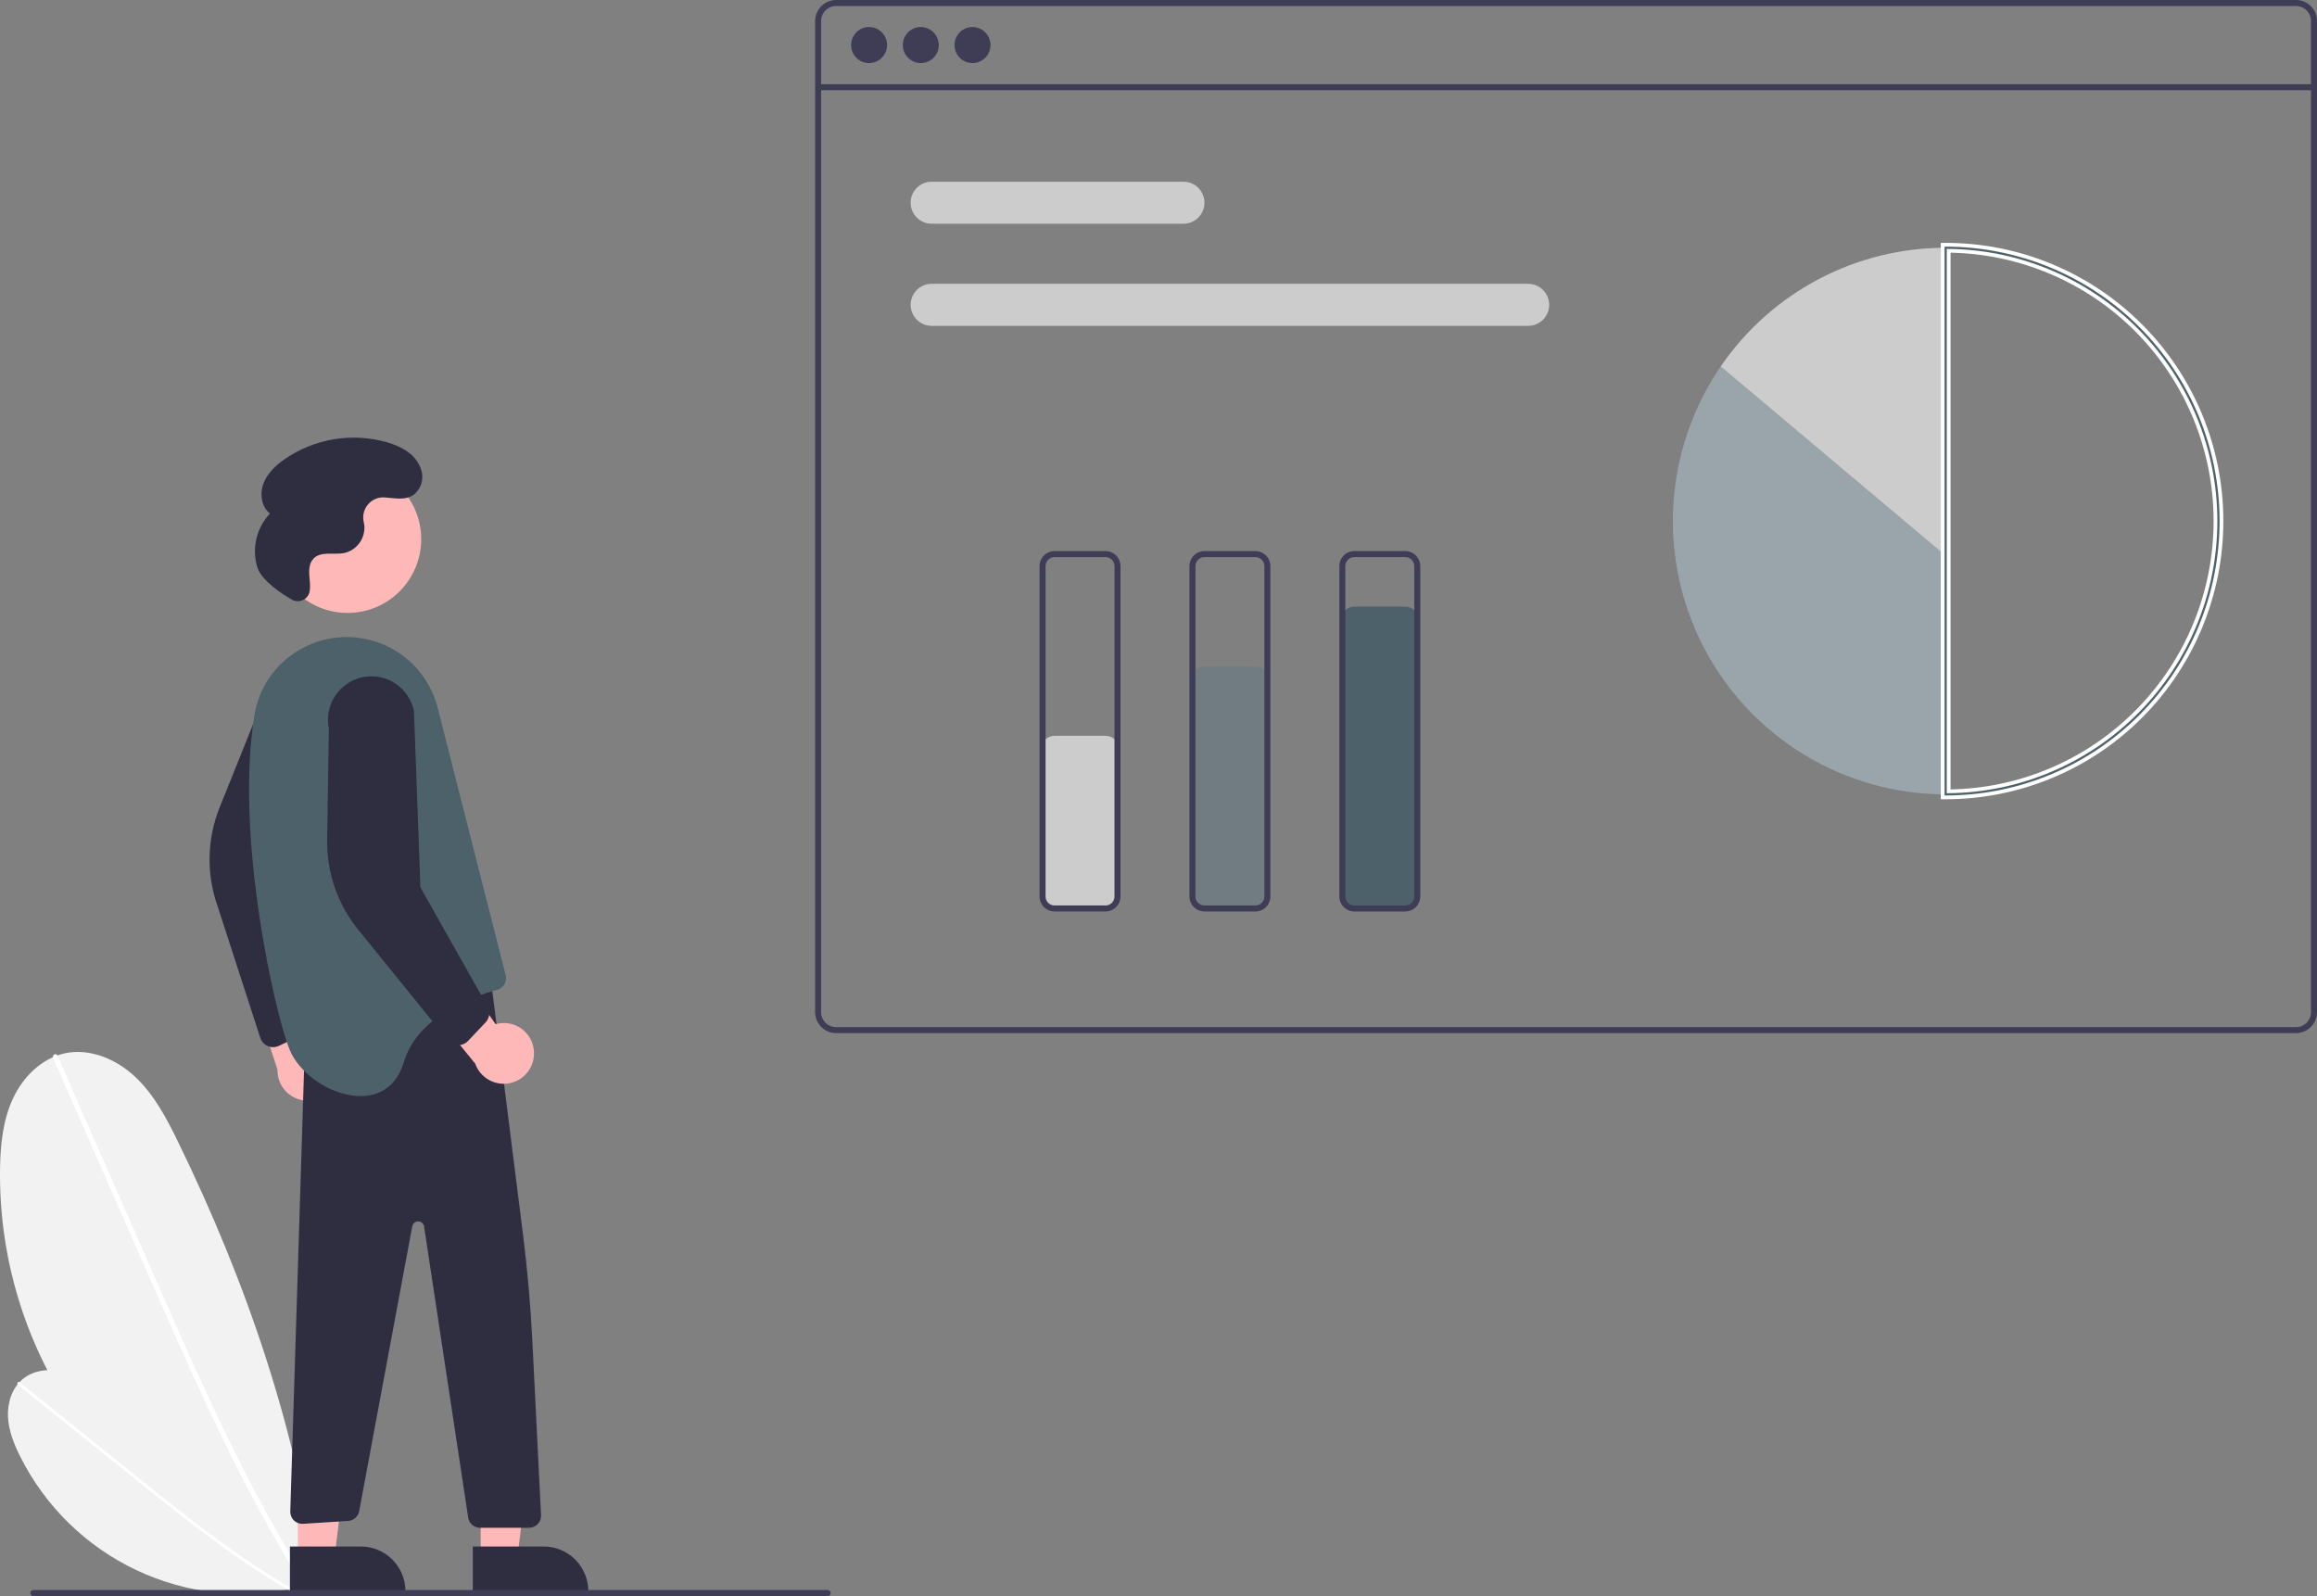 <svg width="617" height="425" viewBox="0 0 617 425" fill="none" xmlns="http://www.w3.org/2000/svg">
<rect x="0" y="0" width="617" height="425" fill="#808080" stroke="none"/>
<g clip-path="url(#clip0_910:9306)">
<path d="M84.673 422.568C60.138 416.171 38.456 401.706 23.105 381.493C7.754 361.28 -0.378 336.488 0.013 311.093C0.11 304.766 0.774 298.306 3.429 292.564C6.085 286.822 11.016 281.855 17.185 280.495C23.918 279.01 31.022 282.045 36.04 286.781C41.057 291.518 44.347 297.766 47.374 303.971C65.605 341.345 79.456 381.447 84.642 422.719L84.673 422.568Z" fill="#F2F2F2"/>
<path d="M14.131 281.742L26.908 310.825L39.686 339.908C43.732 349.119 47.771 358.334 51.954 367.484C56.1 376.553 60.388 385.56 64.962 394.421C69.53 403.27 74.385 411.974 79.654 420.424C80.311 421.476 80.973 422.524 81.642 423.568C82.106 424.292 83.263 423.621 82.797 422.893C77.426 414.505 72.477 405.854 67.836 397.043C63.189 388.222 58.846 379.243 54.664 370.193C50.459 361.094 46.416 351.922 42.384 342.746C38.139 333.087 33.895 323.428 29.653 313.768L16.875 284.685L15.285 281.066C14.939 280.279 13.787 280.96 14.131 281.742L14.131 281.742Z" fill="white"/>
<path d="M79.343 422.77C64.881 426.085 49.726 424.438 36.309 418.096C22.892 411.753 11.989 401.081 5.349 387.79C3.694 384.479 2.298 380.945 2.129 377.246C1.96 373.547 3.182 369.635 6.019 367.26C9.114 364.668 13.62 364.323 17.502 365.425C21.383 366.527 24.775 368.881 28.018 371.284C47.555 385.758 65.553 402.832 79.368 422.857L79.343 422.77Z" fill="#F2F2F2"/>
<path d="M4.769 368.734L19.24 380.377L33.711 392.021C38.294 395.709 42.874 399.401 47.511 403.02C52.108 406.608 56.761 410.124 61.524 413.488C66.28 416.846 71.147 420.052 76.159 423.014C76.784 423.383 77.41 423.748 78.039 424.109C78.474 424.359 78.895 423.698 78.456 423.446C73.408 420.544 68.507 417.391 63.723 414.071C58.933 410.748 54.259 407.261 49.649 403.694C45.014 400.107 40.443 396.438 35.877 392.765C31.07 388.898 26.264 385.031 21.458 381.163L6.987 369.519L5.186 368.07C4.794 367.755 4.38 368.42 4.769 368.734V368.734Z" fill="white"/>
<path d="M611.412 0H222.648C221.167 0.002 219.747 0.592 218.699 1.641C217.651 2.691 217.062 4.114 217.06 5.598V269.503C217.062 270.987 217.651 272.41 218.699 273.46C219.747 274.509 221.167 275.099 222.648 275.101H611.412C612.894 275.099 614.314 274.509 615.362 273.46C616.409 272.41 616.998 270.987 617 269.503V5.598C616.998 4.114 616.409 2.691 615.362 1.641C614.314 0.592 612.894 0.002 611.412 0ZM615.403 269.503C615.403 270.564 614.982 271.58 614.234 272.33C613.485 273.08 612.47 273.501 611.412 273.502H222.648C221.59 273.501 220.575 273.08 219.827 272.33C219.078 271.58 218.657 270.564 218.657 269.503V5.598C218.657 4.538 219.078 3.521 219.827 2.771C220.575 2.021 221.59 1.6 222.648 1.599H611.412C612.47 1.6 613.485 2.021 614.234 2.771C614.982 3.521 615.403 4.538 615.403 5.598V269.503Z" fill="#3F3D56"/>
<path d="M616.202 22.424H217.859V24.023H616.202V22.424Z" fill="#3F3D56"/>
<path d="M231.43 16.794C234.075 16.794 236.219 14.646 236.219 11.996C236.219 9.346 234.075 7.197 231.43 7.197C228.784 7.197 226.64 9.346 226.64 11.996C226.64 14.646 228.784 16.794 231.43 16.794Z" fill="#3F3D56"/>
<path d="M245.2 16.794C247.845 16.794 249.99 14.646 249.99 11.996C249.99 9.346 247.845 7.197 245.2 7.197C242.555 7.197 240.41 9.346 240.41 11.996C240.41 14.646 242.555 16.794 245.2 16.794Z" fill="#3F3D56"/>
<path d="M258.97 16.794C261.616 16.794 263.76 14.646 263.76 11.996C263.76 9.346 261.616 7.197 258.97 7.197C256.325 7.197 254.181 9.346 254.181 11.996C254.181 14.646 256.325 16.794 258.97 16.794Z" fill="#3F3D56"/>
<path d="M315.144 59.579H248.088C246.606 59.579 245.185 58.989 244.137 57.939C243.089 56.889 242.5 55.465 242.5 53.981C242.5 52.496 243.089 51.072 244.137 50.022C245.185 48.972 246.606 48.383 248.088 48.383H315.144C316.626 48.383 318.047 48.972 319.095 50.022C320.143 51.072 320.732 52.496 320.732 53.981C320.732 55.465 320.143 56.889 319.095 57.939C318.047 58.989 316.626 59.579 315.144 59.579Z" fill="#CCCCCC"/>
<path d="M406.946 86.769H248.088C246.606 86.769 245.185 86.179 244.137 85.129C243.089 84.079 242.5 82.656 242.5 81.171C242.5 79.686 243.089 78.262 244.137 77.213C245.185 76.163 246.606 75.573 248.088 75.573H406.946C408.428 75.573 409.85 76.163 410.898 77.213C411.946 78.262 412.534 79.686 412.534 81.171C412.534 82.656 411.946 84.079 410.898 85.129C409.85 86.179 408.428 86.769 406.946 86.769Z" fill="#CCCCCC"/>
<path d="M458.212 97.583C450.729 108.513 446.367 121.283 445.598 134.514C444.828 147.745 447.68 160.936 453.845 172.663C460.011 184.389 469.256 194.206 480.583 201.055C491.91 207.904 504.888 211.523 518.118 211.524V147.995L458.212 97.583Z" fill="#99A5AB"/>
<path d="M518.118 65.976C506.32 65.969 494.698 68.843 484.26 74.351C473.821 79.859 464.88 87.833 458.212 97.583L518.118 147.995V65.976Z" fill="#CCCCCC"/>
<path d="M518.118 212.324H517.32V65.177H518.118C537.596 65.177 556.277 72.928 570.05 86.726C583.823 100.523 591.56 119.237 591.56 138.75C591.56 158.263 583.823 176.977 570.05 190.775C556.277 204.572 537.596 212.324 518.118 212.324ZM518.917 66.78V210.72C537.832 210.509 555.901 202.834 569.202 189.36C582.503 175.886 589.964 157.7 589.964 138.75C589.964 119.8 582.503 101.614 569.202 88.14C555.901 74.666 537.832 66.991 518.917 66.78Z" fill="#4D616B" fill-opacity="0.93"/>
<path d="M518.118 212.324H517.32V65.177H518.118C537.596 65.177 556.277 72.928 570.05 86.726C583.823 100.523 591.56 119.237 591.56 138.75C591.56 158.263 583.823 176.977 570.05 190.775C556.277 204.572 537.596 212.324 518.118 212.324ZM518.917 66.78V210.72C537.832 210.509 555.901 202.834 569.202 189.36C582.503 175.886 589.964 157.7 589.964 138.75C589.964 119.8 582.503 101.614 569.202 88.14C555.901 74.666 537.832 66.991 518.917 66.78Z" stroke="white"/>
<path d="M294.389 242.313H280.818C279.865 242.312 278.952 241.932 278.279 241.258C277.605 240.583 277.227 239.668 277.226 238.714V199.528C277.227 198.574 277.605 197.659 278.279 196.985C278.952 196.31 279.865 195.931 280.818 195.93H294.389C295.341 195.931 296.254 196.31 296.928 196.985C297.601 197.659 297.98 198.574 297.981 199.528V238.714C297.98 239.668 297.601 240.583 296.928 241.258C296.254 241.932 295.341 242.312 294.389 242.313Z" fill="#CCCCCC"/>
<path d="M334.303 242.313H320.732C319.78 242.312 318.866 241.932 318.193 241.258C317.52 240.583 317.141 239.668 317.14 238.714V181.135C317.141 180.181 317.52 179.266 318.193 178.591C318.866 177.917 319.78 177.537 320.732 177.536H334.303C335.255 177.537 336.168 177.917 336.842 178.591C337.515 179.266 337.894 180.181 337.895 181.135V238.714C337.894 239.668 337.515 240.583 336.842 241.258C336.168 241.932 335.255 242.312 334.303 242.313Z" fill="#697A83" fill-opacity="0.68"/>
<path d="M374.217 242.313H360.646C359.694 242.312 358.781 241.932 358.107 241.258C357.434 240.583 357.055 239.668 357.054 238.714V165.141C357.055 164.187 357.434 163.272 358.107 162.597C358.781 161.923 359.694 161.543 360.646 161.542H374.217C375.169 161.543 376.082 161.923 376.756 162.597C377.429 163.272 377.808 164.187 377.809 165.141V238.714C377.808 239.668 377.429 240.583 376.756 241.258C376.082 241.932 375.169 242.312 374.217 242.313Z" fill="#4D616B"/>
<path d="M294.389 242.713H280.818C279.76 242.712 278.745 242.29 277.997 241.54C277.249 240.791 276.828 239.774 276.826 238.714V150.746C276.828 149.686 277.249 148.669 277.997 147.92C278.745 147.17 279.76 146.749 280.818 146.747H294.389C295.447 146.749 296.461 147.17 297.21 147.92C297.958 148.669 298.379 149.686 298.38 150.746V238.714C298.379 239.774 297.958 240.791 297.21 241.54C296.461 242.29 295.447 242.712 294.389 242.713ZM280.818 148.347C280.183 148.347 279.574 148.6 279.125 149.05C278.676 149.5 278.424 150.11 278.423 150.746V238.714C278.424 239.35 278.676 239.96 279.125 240.41C279.574 240.86 280.183 241.113 280.818 241.113H294.389C295.024 241.113 295.632 240.86 296.081 240.41C296.53 239.96 296.783 239.35 296.783 238.714V150.746C296.783 150.11 296.53 149.5 296.081 149.05C295.632 148.6 295.024 148.347 294.389 148.347H280.818Z" fill="#3F3D56"/>
<path d="M334.303 242.713H320.732C319.674 242.712 318.659 242.29 317.911 241.54C317.163 240.791 316.742 239.774 316.741 238.714V150.746C316.742 149.686 317.163 148.669 317.911 147.92C318.659 147.17 319.674 146.749 320.732 146.747H334.303C335.361 146.749 336.376 147.17 337.124 147.92C337.872 148.669 338.293 149.686 338.294 150.746V238.714C338.293 239.774 337.872 240.791 337.124 241.54C336.376 242.29 335.361 242.712 334.303 242.713ZM320.732 148.347C320.097 148.347 319.488 148.6 319.039 149.05C318.59 149.5 318.338 150.11 318.337 150.746V238.714C318.338 239.35 318.59 239.96 319.039 240.41C319.488 240.86 320.097 241.113 320.732 241.113H334.303C334.938 241.113 335.546 240.86 335.995 240.41C336.444 239.96 336.697 239.35 336.698 238.714V150.746C336.697 150.11 336.444 149.5 335.995 149.05C335.546 148.6 334.938 148.347 334.303 148.347H320.732Z" fill="#3F3D56"/>
<path d="M374.217 242.713H360.646C359.588 242.712 358.573 242.29 357.825 241.54C357.077 240.791 356.656 239.774 356.655 238.714V150.746C356.656 149.686 357.077 148.669 357.825 147.92C358.573 147.17 359.588 146.749 360.646 146.747H374.217C375.275 146.749 376.29 147.17 377.038 147.92C377.786 148.669 378.207 149.686 378.208 150.746V238.714C378.207 239.774 377.786 240.791 377.038 241.54C376.29 242.29 375.275 242.712 374.217 242.713ZM360.646 148.347C360.011 148.347 359.402 148.6 358.953 149.05C358.504 149.5 358.252 150.11 358.251 150.746V238.714C358.252 239.35 358.504 239.96 358.953 240.41C359.402 240.86 360.011 241.113 360.646 241.113H374.217C374.852 241.113 375.461 240.86 375.909 240.41C376.358 239.96 376.611 239.35 376.612 238.714V150.746C376.611 150.11 376.358 149.5 375.909 149.05C375.461 148.6 374.852 148.347 374.217 148.347H360.646Z" fill="#3F3D56"/>
<path d="M89.752 287.099C90.062 285.965 90.121 284.777 89.923 283.618C89.725 282.459 89.276 281.358 88.607 280.392C87.939 279.426 87.067 278.618 86.053 278.026C85.039 277.434 83.908 277.072 82.739 276.965L75.874 249.227L65.826 260.146L73.886 284.812C73.837 286.791 74.514 288.719 75.79 290.231C77.065 291.743 78.85 292.733 80.805 293.015C82.761 293.297 84.752 292.85 86.401 291.76C88.05 290.67 89.242 289.011 89.752 287.099H89.752Z" fill="#FFB8B8"/>
<path d="M71.346 278.568C70.881 278.373 70.461 278.083 70.115 277.715C69.769 277.347 69.503 276.91 69.337 276.433L57.876 241.103C54.915 232.617 55.132 223.343 58.486 215.005L69.533 187.53C69.781 186.027 70.323 184.588 71.127 183.295C71.931 182.002 72.982 180.88 74.219 179.994C75.456 179.108 76.855 178.474 78.336 178.13C79.818 177.786 81.353 177.738 82.853 177.989C84.353 178.239 85.789 178.783 87.079 179.59C88.369 180.397 89.487 181.451 90.371 182.691C91.254 183.931 91.884 185.334 92.226 186.818C92.568 188.303 92.614 189.84 92.363 191.342L77.121 235.773L82.456 271.951C82.527 272.687 82.371 273.427 82.008 274.071C81.646 274.715 81.094 275.232 80.429 275.552L74.275 278.494C73.615 278.809 72.875 278.915 72.153 278.798C71.876 278.754 71.605 278.676 71.346 278.568Z" fill="#2F2E41"/>
<path d="M127.999 414.605L137.786 414.605L142.442 376.788L127.997 376.789L127.999 414.605Z" fill="#FFB8B8"/>
<path d="M156.661 423.708L125.902 423.709L125.902 411.804L144.776 411.803C147.928 411.803 150.951 413.057 153.18 415.29C155.408 417.522 156.661 420.551 156.661 423.708Z" fill="#2F2E41"/>
<path d="M79.304 414.605L89.091 414.605L93.746 376.788L79.302 376.789L79.304 414.605Z" fill="#FFB8B8"/>
<path d="M107.966 423.708L77.207 423.709L77.207 411.804L96.081 411.803C99.233 411.803 102.256 413.057 104.484 415.29C106.713 417.522 107.965 420.551 107.966 423.708Z" fill="#2F2E41"/>
<path d="M130.674 260.475L139.277 328.76C140.46 338.147 141.287 347.569 141.76 357.026L144.077 403.464C144.099 403.897 144.033 404.33 143.882 404.737C143.731 405.143 143.5 405.515 143.202 405.829C142.904 406.143 142.545 406.393 142.147 406.564C141.749 406.735 141.321 406.823 140.888 406.823H127.831C127.067 406.823 126.329 406.548 125.75 406.05C125.17 405.551 124.789 404.861 124.674 404.104L112.931 326.601C112.875 326.227 112.688 325.886 112.404 325.637C112.12 325.388 111.757 325.248 111.38 325.242C111.003 325.235 110.636 325.363 110.343 325.602C110.051 325.841 109.853 326.176 109.784 326.547L95.637 402.454C95.497 403.136 95.138 403.754 94.616 404.213C94.093 404.673 93.436 404.949 92.742 405L80.725 405.764C80.278 405.797 79.83 405.735 79.409 405.583C78.989 405.431 78.604 405.193 78.281 404.882C77.959 404.572 77.704 404.197 77.535 403.782C77.366 403.368 77.286 402.922 77.3 402.474L81.181 278.069L130.674 260.475Z" fill="#2F2E41"/>
<path d="M92.558 163.214C103.386 163.214 112.164 154.42 112.164 143.573C112.164 132.725 103.386 123.931 92.558 123.931C81.729 123.931 72.951 132.725 72.951 143.573C72.951 154.42 81.729 163.214 92.558 163.214Z" fill="#FFB8B8"/>
<path d="M77.189 279.669C81.979 290.864 102.734 298.862 107.524 282.867C111.228 270.504 125.9 265.306 132.374 263.586C133.188 263.369 133.884 262.839 134.312 262.112C134.739 261.385 134.863 260.518 134.658 259.7L116.56 188.485C115.506 184.337 113.407 180.529 110.464 177.426C107.52 174.323 103.831 172.029 99.749 170.764C85.364 166.301 70.197 175.49 67.762 190.373C67.097 194.546 66.673 198.754 66.492 202.976C64.991 234.397 74.036 272.295 77.189 279.669Z" fill="#4D616B"/>
<path d="M142.161 279.648C142.044 278.478 141.672 277.348 141.072 276.338C140.471 275.328 139.657 274.462 138.687 273.801C137.716 273.14 136.613 272.701 135.454 272.513C134.295 272.326 133.11 272.395 131.981 272.717L115.622 249.305L110.164 263.112L126.536 283.227C127.2 285.091 128.524 286.647 130.256 287.598C131.989 288.55 134.009 288.832 135.936 288.391C137.862 287.949 139.559 286.816 140.707 285.204C141.854 283.593 142.372 281.616 142.161 279.648L142.161 279.648Z" fill="#FFB8B8"/>
<path d="M121.925 278.315C121.42 278.301 120.925 278.181 120.469 277.963C120.014 277.744 119.61 277.432 119.284 277.047L95.912 248.205C90.104 241.353 86.978 232.62 87.117 223.631L87.567 194.016C87.26 192.524 87.25 190.986 87.537 189.491C87.823 187.995 88.401 186.571 89.238 185.299C90.074 184.027 91.153 182.933 92.411 182.079C93.67 181.225 95.084 180.627 96.574 180.321C98.063 180.015 99.598 180.005 101.09 180.293C102.583 180.581 104.005 181.161 105.274 182C106.543 182.839 107.634 183.92 108.486 185.181C109.338 186.442 109.934 187.86 110.239 189.352L111.958 236.301L129.918 268.139C130.248 268.801 130.368 269.548 130.261 270.279C130.154 271.011 129.825 271.692 129.318 272.231L124.631 277.191C124.129 277.723 123.476 278.089 122.76 278.24C122.486 278.298 122.205 278.323 121.925 278.315Z" fill="#2F2E41"/>
<path d="M77.676 159.638C78.098 159.889 78.572 160.039 79.062 160.077C79.551 160.114 80.043 160.039 80.498 159.856C80.954 159.673 81.361 159.387 81.689 159.021C82.017 158.655 82.256 158.218 82.388 157.744L82.399 157.7C82.755 156.209 82.459 154.652 82.357 153.123C82.255 151.593 82.404 149.913 83.444 148.789C85.382 146.693 88.831 147.804 91.633 147.274C93.275 146.907 94.727 145.953 95.717 144.591C96.707 143.229 97.168 141.552 97.014 139.874C96.974 139.556 96.911 139.238 96.841 138.92C96.666 138.114 96.679 137.279 96.881 136.479C97.082 135.679 97.466 134.937 98.001 134.311C98.537 133.685 99.21 133.191 99.969 132.87C100.727 132.548 101.549 132.407 102.371 132.457C105.203 132.619 108.26 133.479 110.604 131.378C111.463 130.549 112.059 129.484 112.319 128.318C112.578 127.152 112.489 125.935 112.062 124.819C110.724 120.95 106.942 118.924 103.199 117.81C98.571 116.471 93.702 116.181 88.948 116.962C84.194 117.744 79.673 119.577 75.714 122.328C73.35 123.998 71.143 126.095 70.135 128.811C69.128 131.526 69.614 134.953 71.886 136.745C70.125 138.613 68.885 140.912 68.29 143.411C67.695 145.911 67.766 148.522 68.496 150.985C69.618 154.608 74.974 158.081 77.676 159.638Z" fill="#2F2E41"/>
<path d="M220.411 425H8.866C8.654 425 8.451 424.916 8.302 424.766C8.152 424.616 8.068 424.412 8.068 424.2C8.068 423.988 8.152 423.785 8.302 423.635C8.451 423.485 8.654 423.401 8.866 423.401H220.411C220.623 423.401 220.826 423.485 220.975 423.635C221.125 423.785 221.209 423.988 221.209 424.2C221.209 424.412 221.125 424.616 220.975 424.766C220.826 424.916 220.623 425 220.411 425Z" fill="#3F3D56"/>
</g>
<defs>
<clipPath id="clip0_910:9306">
<rect width="617" height="425" fill="white"/>
</clipPath>
</defs>
</svg>
